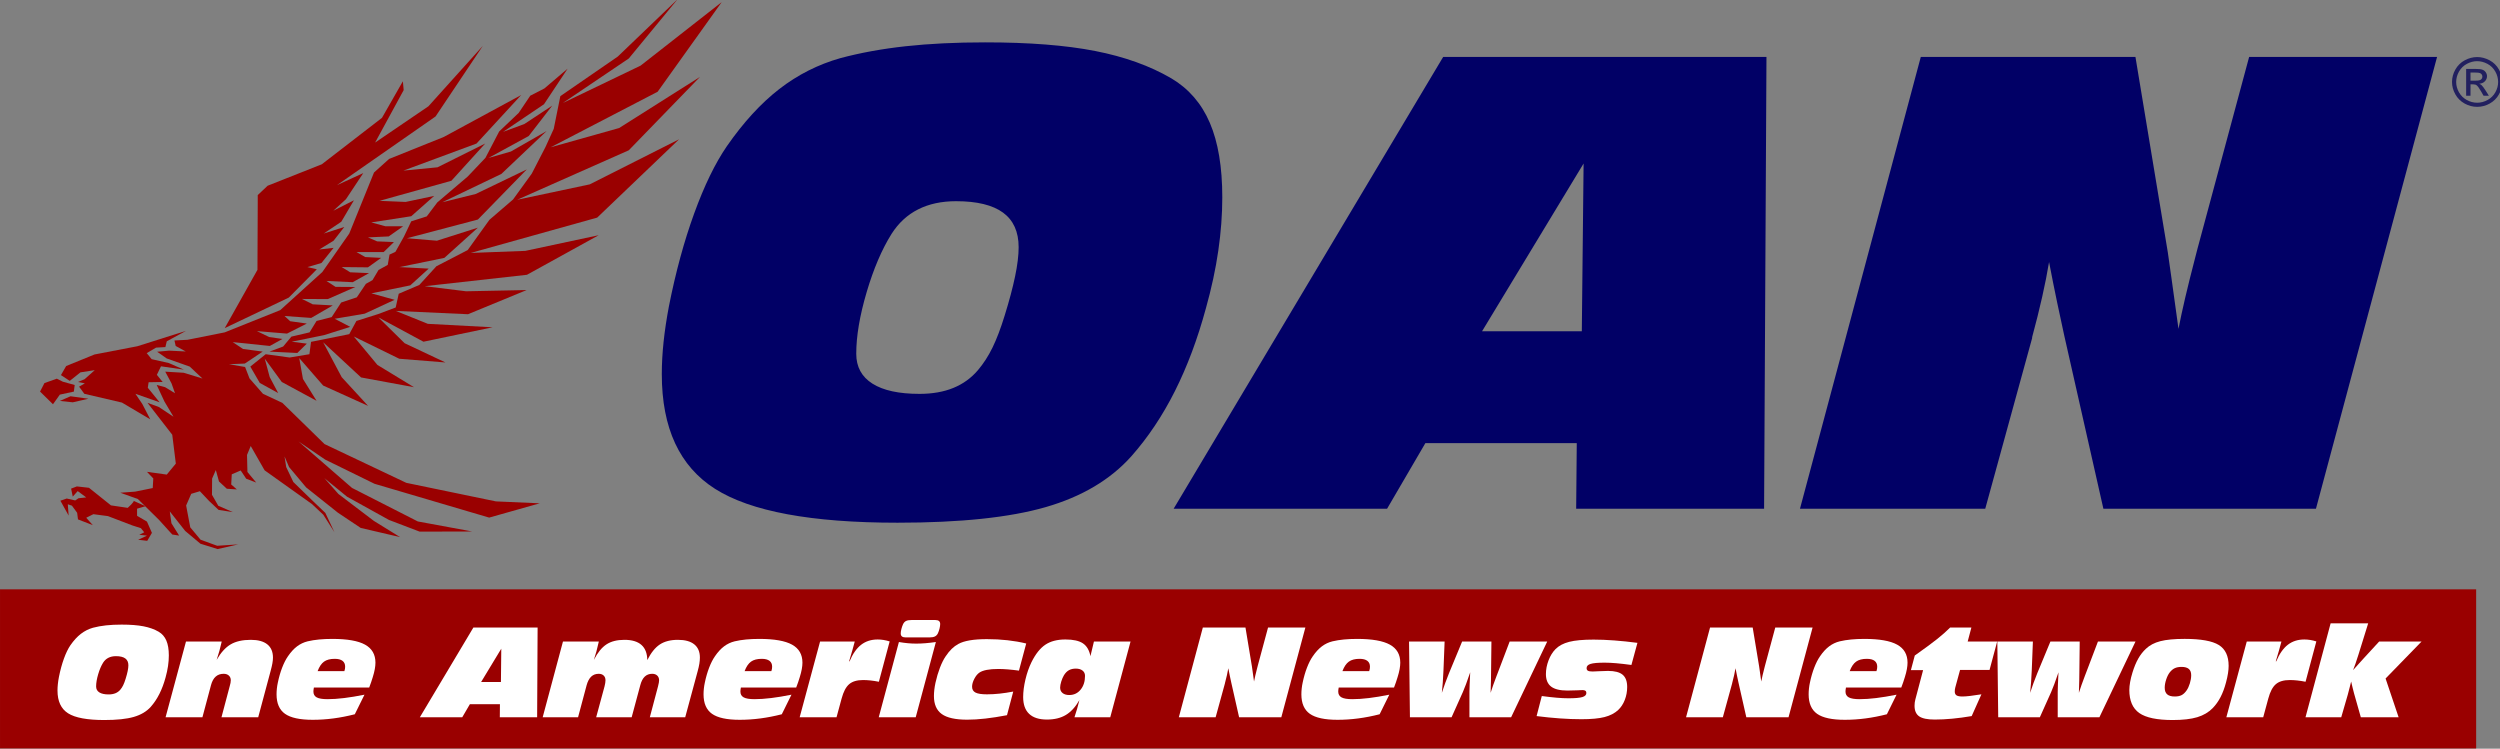 <svg version="1.1" viewBox="0 0 800 239.58" xml:space="preserve" xmlns="http://www.w3.org/2000/svg">
 <rect x="0" y="0" width="800" height="239.58" fill="#808080" stroke="none"/>
 <defs>
  <clipPath id="a">
  <path d="m0 792h1656v-792h-1656z"/>
  </clipPath>
 </defs>
 <g transform="matrix(.488 0 0 -.488 -3.413 319.29)">
  <path d="m1630.7 267.84h-1623.7v-104.34h1623.7z" fill="#9a0000"/>
  <g clip-path="url(#a)">
   <g transform="translate(633.88 522.35)">
    <path d="m0 0c-9.476 0-17.749-1.785-24.82-5.353-7.076-3.571-12.882-8.924-17.424-16.061-6.36-10.122-11.811-22.874-16.352-38.252-4.545-15.379-6.814-28.845-6.814-40.395 0-8.564 3.535-15.086 10.61-19.564 7.072-4.477 17.356-6.716 30.856-6.716 8.434 0 15.832 1.296 22.192 3.894 6.357 2.594 11.744 6.488 16.158 11.68 3.631 4.283 6.813 9.213 9.538 14.795 2.726 5.579 5.384 12.587 7.982 21.024 2.984 9.603 5.256 18.135 6.813 25.6 1.557 7.461 2.336 13.851 2.336 19.174 0 10.124-3.407 17.682-10.22 22.679-6.814 4.995-17.101 7.495-30.855 7.495m-192.92-113.49c0 6.746 0.388 13.822 1.168 21.218 0.778 7.398 1.946 15.185 3.503 23.361 4.411 22.32 9.929 42.6 16.547 60.834 6.619 18.233 13.755 32.93 21.414 44.094 10.902 15.701 22.387 28.227 34.457 37.571 12.069 9.344 25.435 16.091 40.101 20.246 13.107 3.504 27.382 6.098 42.828 7.787 15.443 1.685 32.769 2.53 51.977 2.53 28.811 0 52.854-1.883 72.126-5.645 19.272-3.766 35.917-9.733 49.933-17.91 11.418-6.75 19.856-16.483 25.307-29.201 5.451-12.72 8.176-29.005 8.176-48.862 0-11.291-0.876-22.971-2.628-35.04-1.752-12.07-4.447-24.596-8.079-37.572-5.451-20.118-12.233-38.252-20.343-54.41-8.112-16.157-17.684-30.466-28.714-42.924-13.757-15.316-32.446-26.379-56.065-33.193-23.622-6.813-56.001-10.22-97.141-10.22-56.454 0-96.331 7.397-119.62 22.193-23.296 14.795-34.942 39.84-34.942 75.143" fill="#010066"/>
   </g>
   <g transform="translate(978.84 437.08)">
    <path d="m0 0h65.41l1.168 109.99zm-202.26-116.41 176.76 296.29h211.99l-1.556-296.29h-123.23l0.391 43.022h-99.283l-25.113-43.022z" fill="#010066"/>
   </g>
   <g transform="translate(1187.3 320.67)">
    <path d="m0 0 79.231 296.29h140.75l21.218-128.09c0.39-2.597 1.168-8.079 2.336-16.449 1.168-8.371 2.726-19.632 4.672-33.776 2.336 12.069 5.904 27.318 10.707 45.747 0.779 3.115 1.363 5.385 1.752 6.814l33.873 125.76h123.23l-79.426-296.29h-139.38l-25.695 113.69c-1.3 5.84-2.823 12.946-4.576 21.316-1.752 8.372-3.537 17.293-5.353 26.768-2.337-14.147-6.034-30.563-11.097-49.252v-0.584l-30.756-111.94z" fill="#010066"/>
   </g>
   <g transform="translate(83.013 224.01)">
    <path d="m0 0c-1.882 0-3.525-0.354-4.93-1.063-1.406-0.71-2.559-1.773-3.461-3.19-1.263-2.012-2.346-4.545-3.248-7.599-0.903-3.055-1.353-5.729-1.353-8.023 0-1.701 0.702-2.997 2.107-3.887 1.405-0.888 3.448-1.334 6.129-1.334 1.675 0 3.145 0.259 4.408 0.774 1.263 0.514 2.332 1.289 3.209 2.32 0.722 0.851 1.354 1.83 1.895 2.939 0.541 1.108 1.07 2.501 1.585 4.175 0.593 1.909 1.045 3.603 1.354 5.086s0.464 2.751 0.464 3.809c0 2.01-0.677 3.513-2.03 4.505-1.354 0.991-3.397 1.488-6.129 1.488m-38.32-22.544c0 1.34 0.077 2.747 0.232 4.216 0.154 1.47 0.387 3.015 0.696 4.64 0.876 4.433 1.972 8.46 3.287 12.084 1.314 3.622 2.732 6.541 4.253 8.758 2.166 3.118 4.447 5.607 6.845 7.463 2.397 1.855 5.051 3.195 7.965 4.022 2.604 0.695 5.439 1.211 8.507 1.547 3.067 0.335 6.509 0.501 10.325 0.501 5.722 0 10.498-0.375 14.326-1.121 3.828-0.749 7.134-1.933 9.918-3.557 2.269-1.341 3.945-3.275 5.027-5.8 1.083-2.527 1.625-5.763 1.625-9.706 0-2.243-0.175-4.563-0.523-6.961-0.348-2.396-0.883-4.885-1.605-7.463-1.082-3.996-2.43-7.598-4.04-10.808-1.611-3.209-3.513-6.05-5.704-8.526-2.732-3.042-6.445-5.239-11.136-6.593-4.693-1.353-11.124-2.029-19.296-2.029-11.213 0-19.134 1.469-23.761 4.408-4.628 2.939-6.941 7.913-6.941 14.925" fill="#fff"/>
   </g>
   <g transform="translate(115.57 183.95)">
    <path d="m0 0 13.379 49.649h23.434c-0.439-2.01-0.936-4.022-1.49-6.032-0.554-2.011-1.166-4.009-1.836-5.994 2.732 4.77 5.787 8.153 9.164 10.151 3.376 1.997 7.798 2.997 13.264 2.997 4.742 0 8.345-0.994 10.807-2.977 2.462-1.985 3.693-4.872 3.693-8.661 0-1.111-0.123-2.36-0.368-3.753-0.245-1.391-0.651-3.131-1.218-5.219l-8.081-30.161h-24.09l5.375 20.263c0.257 0.849 0.445 1.603 0.56 2.261 0.116 0.658 0.175 1.231 0.175 1.72 0 1.289-0.427 2.32-1.277 3.095-0.851 0.772-1.985 1.159-3.403 1.159-2.114 0-3.86-0.618-5.239-1.855-1.38-1.239-2.404-3.12-3.074-5.647l-5.607-20.996z" fill="#fff"/>
   </g>
   <g transform="translate(215.26 214.18)">
    <path d="m0 0h17.555c0.18 0.516 0.309 1.023 0.387 1.527 0.077 0.502 0.116 0.973 0.116 1.411 0 1.675-0.574 2.952-1.721 3.829s-2.842 1.314-5.085 1.314c-2.99 0-5.336-0.613-7.037-1.836-1.702-1.224-3.107-3.307-4.215-6.245m24.399-28.267c-4.743-1.212-9.409-2.12-13.998-2.726-4.588-0.606-9.112-0.908-13.572-0.908-8.429 0-14.495 1.308-18.193 3.924-3.699 2.617-5.549 6.876-5.549 12.78 0 1.262 0.071 2.546 0.212 3.847 0.142 1.302 0.355 2.598 0.639 3.887 0.747 3.583 1.694 6.857 2.842 9.821 1.147 2.965 2.403 5.426 3.77 7.386 1.881 2.757 3.873 4.931 5.974 6.517 2.101 1.584 4.428 2.685 6.98 3.304 2.293 0.542 4.775 0.941 7.443 1.2 2.668 0.256 5.574 0.385 8.72 0.385 9.77 0 16.923-1.256 21.46-3.769 4.537-2.514 6.806-6.451 6.806-11.813 0-1.238-0.141-2.649-0.425-4.235-0.284-1.585-0.722-3.318-1.315-5.199-0.309-1.058-0.664-2.167-1.064-3.326-0.399-1.161-0.83-2.347-1.295-3.558h-36.271c-0.103-0.516-0.18-0.999-0.231-1.45-0.052-0.451-0.078-0.845-0.078-1.18 0-1.753 0.716-3.021 2.147-3.808 1.43-0.787 3.795-1.18 7.095-1.18 3.274 0 6.915 0.245 10.923 0.736 4.009 0.488 8.45 1.224 13.322 2.203z" fill="#fff"/>
   </g>
   <g transform="translate(322.48 207.07)">
    <path d="m0 0h12.992l0.232 21.849zm-40.176-23.123 35.11 58.852h42.11l-0.31-58.852h-24.476l0.077 8.545h-19.721l-4.988-8.545z" fill="#fff"/>
   </g>
   <g transform="translate(362.85 183.95)">
    <path d="m0 0 13.301 49.649h23.511c-0.517-2.32-1.038-4.465-1.566-6.437-0.529-1.974-1.089-3.835-1.683-5.589 2.449 4.77 5.195 8.153 8.237 10.151 3.041 1.997 6.972 2.997 11.793 2.997 4.95 0 8.675-1.116 11.176-3.345 2.501-2.23 3.776-5.549 3.828-9.957 2.397 4.795 5.13 8.21 8.197 10.247 3.068 2.036 7.038 3.055 11.911 3.055 4.691 0 8.261-0.994 10.711-2.977 2.448-1.985 3.673-4.872 3.673-8.661 0-1.212-0.116-2.547-0.348-4.004-0.232-1.456-0.606-3.112-1.121-4.968l-8.159-30.161h-23.201l5.374 20.263c0.258 1.03 0.439 1.841 0.542 2.434 0.102 0.593 0.155 1.11 0.155 1.547 0 1.289-0.406 2.32-1.219 3.095-0.811 0.772-1.914 1.159-3.306 1.159-1.959 0-3.583-0.612-4.871-1.837-1.29-1.224-2.269-3.112-2.939-5.665l-5.646-20.996h-23.278l5.491 20.263c0.206 0.823 0.36 1.564 0.464 2.222 0.102 0.658 0.155 1.244 0.155 1.759 0 1.316-0.401 2.353-1.2 3.114-0.799 0.759-1.881 1.14-3.247 1.14-1.985 0-3.63-0.618-4.931-1.855-1.302-1.239-2.301-3.12-2.996-5.647l-5.607-20.996z" fill="#fff"/>
   </g>
   <g transform="translate(495.25 214.18)">
    <path d="m0 0h17.556c0.18 0.516 0.309 1.023 0.386 1.527 0.078 0.502 0.116 0.973 0.116 1.411 0 1.675-0.574 2.952-1.721 3.829s-2.842 1.314-5.085 1.314c-2.99 0-5.336-0.613-7.037-1.836-1.701-1.224-3.107-3.307-4.215-6.245m24.399-28.267c-4.743-1.212-9.409-2.12-13.998-2.726-4.588-0.606-9.112-0.908-13.571-0.908-8.43 0-14.495 1.308-18.194 3.924-3.699 2.617-5.549 6.876-5.549 12.78 0 1.262 0.071 2.546 0.212 3.847 0.142 1.302 0.355 2.598 0.639 3.887 0.748 3.583 1.695 6.857 2.842 9.821 1.147 2.965 2.404 5.426 3.77 7.386 1.881 2.757 3.873 4.931 5.975 6.517 2.1 1.584 4.427 2.685 6.979 3.304 2.294 0.542 4.775 0.941 7.443 1.2 2.669 0.256 5.575 0.385 8.72 0.385 9.77 0 16.923-1.256 21.461-3.769 4.537-2.514 6.805-6.451 6.805-11.813 0-1.238-0.141-2.649-0.425-4.235-0.284-1.585-0.722-3.318-1.315-5.199-0.309-1.058-0.664-2.167-1.063-3.326-0.4-1.161-0.831-2.347-1.296-3.558h-36.27c-0.104-0.516-0.18-0.999-0.232-1.45s-0.077-0.845-0.077-1.18c0-1.753 0.715-3.021 2.146-3.808 1.43-0.787 3.795-1.18 7.096-1.18 3.273 0 6.915 0.245 10.923 0.736 4.008 0.488 8.449 1.224 13.321 2.203z" fill="#fff"/>
   </g>
   <g transform="translate(531.37 183.95)">
    <path d="m0 0 13.379 49.649h22.737c-0.516-1.985-1.07-4.009-1.663-6.071-0.594-2.063-1.276-4.369-2.05-6.921h0.31c2.062 4.923 4.588 8.546 7.579 10.866 2.99 2.32 6.612 3.48 10.866 3.48 1.237 0 2.507-0.104 3.808-0.31 1.302-0.207 2.649-0.529 4.041-0.965l-7.076-26.451c-1.959 0.387-3.789 0.67-5.491 0.852-1.702 0.18-3.326 0.27-4.872 0.27-3.944 0-6.974-0.895-9.087-2.687-2.114-1.792-3.777-4.943-4.988-9.454l-3.326-12.258z" fill="#fff"/>
   </g>
   <g transform="translate(620.34 247.71)">
    <path d="m0 0c1.083 0 1.882-0.22 2.397-0.658 0.516-0.439 0.774-1.096 0.774-1.972 0-0.774-0.136-1.734-0.406-2.88-0.271-1.148-0.626-2.199-1.063-3.152-0.465-0.98-1.122-1.683-1.973-2.109-0.85-0.423-2.049-0.636-3.596-0.636h-15.583c-1.109 0-1.927 0.213-2.455 0.636-0.529 0.426-0.793 1.078-0.793 1.954 0 0.799 0.141 1.766 0.426 2.9 0.283 1.135 0.644 2.179 1.082 3.132 0.464 1.006 1.115 1.721 1.953 2.146 0.838 0.426 2.03 0.639 3.576 0.639zm-37.121-63.764 13.224 49.34c2.088-0.361 4.06-0.625 5.917-0.792 1.855-0.169 3.66-0.252 5.413-0.252 1.881 0 3.879 0.083 5.993 0.252 2.114 0.167 4.421 0.431 6.922 0.792l-13.224-49.34z" fill="#fff"/>
   </g>
   <g transform="translate(667.32 185.3)">
    <path d="m0 0c-5.104-0.98-9.822-1.715-14.153-2.205-4.331-0.489-8.327-0.734-11.987-0.734-7.656 0-13.199 1.231-16.628 3.693-3.428 2.461-5.142 6.399-5.142 11.812 0 1.315 0.084 2.701 0.251 4.158 0.168 1.456 0.419 2.957 0.754 4.504 0.799 3.609 1.779 6.921 2.939 9.937 1.16 3.018 2.41 5.504 3.751 7.464 1.289 1.934 2.61 3.558 3.963 4.872 1.354 1.315 2.804 2.384 4.35 3.209 1.908 1.058 4.409 1.85 7.502 2.378s6.818 0.793 11.175 0.793c4.718 0 9.216-0.238 13.496-0.715 4.278-0.478 8.391-1.192 12.334-2.146l-4.756-17.788c-2.655 0.361-5.104 0.632-7.347 0.813-2.242 0.179-4.318 0.27-6.225 0.27-2.965 0-5.478-0.199-7.54-0.599-2.063-0.401-3.661-0.987-4.795-1.76-1.29-0.876-2.417-2.248-3.384-4.118-0.966-1.869-1.45-3.589-1.45-5.163 0-1.778 0.747-3.054 2.243-3.828 1.495-0.773 3.996-1.159 7.502-1.159 2.68 0 5.458 0.155 8.333 0.464 2.874 0.31 5.844 0.759 8.913 1.353z" fill="#fff"/>
   </g>
   <g transform="translate(712.45 215.85)">
    <path d="m0 0c-1.754 0-3.249-0.343-4.486-1.023-1.237-0.684-2.333-1.787-3.286-3.307-0.697-1.16-1.291-2.54-1.779-4.138-0.491-1.598-0.735-2.938-0.735-4.021 0-1.495 0.534-2.675 1.605-3.538 1.069-0.865 2.533-1.295 4.388-1.295 3.042 0 5.523 1.178 7.444 3.537 1.92 2.359 2.881 5.369 2.881 9.029 0 1.47-0.548 2.629-1.644 3.48-1.096 0.852-2.558 1.276-4.388 1.276m35.883 17.749-13.301-49.649h-23.472c0.593 1.753 1.161 3.562 1.702 5.432 0.541 1.868 1.056 3.809 1.546 5.82-2.577-4.486-5.543-7.734-8.894-9.746-3.351-2.009-7.488-3.014-12.412-3.014-5.13 0-9.01 1.236-11.638 3.711-2.63 2.475-3.944 6.148-3.944 11.021 0 3.506 0.495 7.354 1.488 11.542 0.992 4.19 2.313 7.972 3.963 11.349 2.656 5.362 5.691 9.183 9.106 11.465 3.416 2.281 7.805 3.423 13.167 3.423 5.104 0 8.919-0.845 11.446-2.533 2.526-1.688 4.176-4.492 4.95-8.411 0.205 0.852 0.56 2.34 1.063 4.466 0.502 2.127 0.908 3.835 1.218 5.124z" fill="#fff"/>
   </g>
   <g transform="translate(780 183.95)">
     <path d="m0 0 15.738 58.853h27.956l4.216-25.444c0.077-0.516 0.231-1.605 0.463-3.267 0.233-1.663 0.542-3.901 0.929-6.709 0.463 2.397 1.172 5.425 2.127 9.086 0.154 0.619 0.269 1.07 0.347 1.353l6.729 24.981h24.476l-15.776-58.853h-27.687l-5.103 22.581c-0.258 1.161-0.561 2.571-0.909 4.234-0.349 1.664-0.703 3.436-1.064 5.318-0.463-2.811-1.199-6.071-2.204-9.783v-0.116l-6.11-22.234z" fill="#fff"/>
   </g>
   <g transform="translate(887.27 214.18)">
    <path d="m0 0h17.556c0.18 0.516 0.308 1.023 0.386 1.527 0.079 0.502 0.118 0.973 0.118 1.411 0 1.675-0.575 2.952-1.723 3.829-1.147 0.877-2.841 1.314-5.084 1.314-2.991 0-5.336-0.613-7.037-1.836-1.702-1.224-3.108-3.307-4.216-6.245m24.4-28.267c-4.744-1.212-9.41-2.12-13.997-2.726-4.59-0.606-9.113-0.908-13.573-0.908-8.43 0-14.494 1.308-18.193 3.924-3.699 2.617-5.55 6.876-5.55 12.78 0 1.262 0.071 2.546 0.214 3.847 0.14 1.302 0.354 2.598 0.638 3.887 0.747 3.583 1.694 6.857 2.842 9.821 1.146 2.965 2.403 5.426 3.77 7.386 1.882 2.757 3.873 4.931 5.973 6.517 2.102 1.584 4.429 2.685 6.981 3.304 2.293 0.542 4.775 0.941 7.443 1.2 2.668 0.256 5.574 0.385 8.72 0.385 9.769 0 16.923-1.256 21.46-3.769 4.538-2.514 6.807-6.451 6.807-11.813 0-1.238-0.143-2.649-0.426-4.235-0.284-1.585-0.723-3.318-1.316-5.199-0.308-1.058-0.664-2.167-1.062-3.326-0.401-1.161-0.832-2.347-1.295-3.558h-36.272c-0.102-0.516-0.179-0.999-0.231-1.45-0.053-0.451-0.078-0.845-0.078-1.18 0-1.753 0.716-3.021 2.146-3.808 1.431-0.787 3.795-1.18 7.096-1.18 3.274 0 6.914 0.245 10.924 0.736 4.008 0.488 8.448 1.224 13.321 2.203z" fill="#fff"/>
   </g>
   <g transform="translate(931.54 183.95)">
    <path d="m0 0-0.58 49.649h23.316l-0.734-18.715c-0.129-3.016-0.283-5.723-0.464-8.12-0.181-2.398-0.386-4.667-0.618-6.806 0.695 2.166 1.443 4.331 2.242 6.497 0.799 2.165 1.623 4.304 2.475 6.419l8.584 20.725h19.218l-0.231-20.107c0-1.392-0.026-3.274-0.078-5.646s-0.13-5.001-0.232-7.888c1.004 3.196 2.345 6.985 4.021 11.369 0.31 0.799 0.528 1.365 0.658 1.701l7.81 20.571h24.633l-23.666-49.649h-27.337v16.549c0 1.212 0.045 2.9 0.135 5.066 0.089 2.166 0.212 4.782 0.367 7.849-1.057-3.092-1.972-5.683-2.746-7.772-0.774-2.088-1.468-3.828-2.087-5.219l-7.385-16.473z" fill="#fff"/>
   </g>
   <g transform="translate(1014.6 184.72)">
    <path d="m0 0 3.404 13.146c3.659-0.49 6.914-0.857 9.764-1.101 2.848-0.245 5.38-0.368 7.598-0.368 4.433 0 7.52 0.263 9.259 0.794 1.742 0.527 2.611 1.424 2.611 2.686 0 0.644-0.206 1.122-0.618 1.432-0.413 0.308-1.043 0.463-1.895 0.463-0.206 0-1.41-0.051-3.615-0.155-2.204-0.103-4.299-0.155-6.283-0.155-4.873 0-8.444 0.871-10.711 2.611-2.269 1.74-3.404 4.479-3.404 8.216 0 2.964 0.574 5.95 1.722 8.953 1.146 3.002 2.66 5.457 4.543 7.366 2.165 2.216 5.162 3.815 8.99 4.795 3.828 0.978 9.171 1.468 16.028 1.468 4.201 0 8.713-0.18 13.533-0.541 4.821-0.36 9.887-0.889 15.198-1.584l-3.945-14.502c-3.789 0.516-7.103 0.896-9.938 1.141-2.836 0.245-5.362 0.368-7.578 0.368-4.434 0-7.521-0.27-9.262-0.811-1.74-0.543-2.609-1.457-2.609-2.746 0-0.826 0.289-1.406 0.869-1.741s1.617-0.503 3.112-0.503c0.62 0 2.043 0.064 4.274 0.195 2.229 0.127 4.157 0.192 5.781 0.192 4.407 0 7.604-0.831 9.59-2.493 1.984-1.664 2.978-4.339 2.978-8.024 0-2.992-0.524-5.827-1.568-8.507-1.043-2.682-2.494-4.885-4.349-6.614-2.295-2.138-5.272-3.678-8.932-4.62-3.662-0.94-8.715-1.411-15.158-1.411-4.485 0-9.178 0.174-14.076 0.522-4.897 0.348-10.001 0.857-15.313 1.528" fill="#fff"/>
   </g>
   <g transform="translate(1112.6 183.95)">
    <path d="m0 0 15.739 58.853h27.957l4.214-25.444c0.077-0.516 0.232-1.605 0.465-3.267 0.231-1.663 0.54-3.901 0.928-6.709 0.464 2.397 1.172 5.425 2.127 9.086 0.154 0.619 0.269 1.07 0.346 1.353l6.73 24.981h24.476l-15.776-58.853h-27.687l-5.104 22.581c-0.259 1.161-0.561 2.571-0.909 4.234-0.348 1.664-0.702 3.436-1.063 5.318-0.464-2.811-1.199-6.071-2.204-9.783v-0.116l-6.109-22.234z" fill="#fff"/>
   </g>
   <g transform="translate(1219.9 214.18)">
    <path d="m0 0h17.556c0.179 0.516 0.308 1.023 0.386 1.527 0.078 0.502 0.116 0.973 0.116 1.411 0 1.675-0.575 2.952-1.721 3.829-1.148 0.877-2.842 1.314-5.084 1.314-2.991 0-5.337-0.613-7.037-1.836-1.702-1.224-3.109-3.307-4.216-6.245m24.399-28.267c-4.744-1.212-9.409-2.12-13.998-2.726-4.588-0.606-9.112-0.908-13.571-0.908-8.431 0-14.495 1.308-18.194 3.924-3.699 2.617-5.549 6.876-5.549 12.78 0 1.262 0.071 2.546 0.213 3.847 0.141 1.302 0.353 2.598 0.638 3.887 0.748 3.583 1.695 6.857 2.842 9.821 1.147 2.965 2.404 5.426 3.77 7.386 1.883 2.757 3.873 4.931 5.974 6.517 2.1 1.584 4.428 2.685 6.98 3.304 2.294 0.542 4.775 0.941 7.444 1.2 2.667 0.256 5.573 0.385 8.719 0.385 9.77 0 16.924-1.256 21.46-3.769 4.538-2.514 6.807-6.451 6.807-11.813 0-1.238-0.143-2.649-0.425-4.235-0.285-1.585-0.723-3.318-1.316-5.199-0.309-1.058-0.664-2.167-1.062-3.326-0.402-1.161-0.833-2.347-1.296-3.558h-36.272c-0.102-0.516-0.179-0.999-0.231-1.45-0.053-0.451-0.078-0.845-0.078-1.18 0-1.753 0.716-3.021 2.147-3.808 1.43-0.787 3.795-1.18 7.095-1.18 3.274 0 6.915 0.245 10.924 0.736 4.009 0.488 8.449 1.224 13.322 2.203z" fill="#fff"/>
   </g>
   <g transform="translate(1299.9 184.72)">
    <path d="m0 0c-4.382-0.749-8.61-1.315-12.683-1.701-4.073-0.388-7.926-0.58-11.562-0.58-4.77 0-8.165 0.702-10.189 2.106-2.024 1.405-3.035 3.719-3.035 6.942 0 0.772 0.044 1.502 0.136 2.184 0.089 0.683 0.225 1.347 0.405 1.991l5.066 19.181h-8.004l2.553 9.589c6.417 4.537 11.29 8.126 14.615 10.768 3.326 2.643 6.187 5.176 8.585 7.599h13.921l-2.436-9.203h19.333l-4.988-18.6h-19.334l-3.17-11.638c-0.105-0.387-0.182-0.787-0.234-1.199-0.051-0.414-0.076-0.864-0.076-1.354 0-1.16 0.379-1.99 1.14-2.493s2.043-0.754 3.848-0.754c1.261 0 2.945 0.121 5.046 0.366 2.1 0.245 4.582 0.601 7.444 1.064z" fill="#fff"/>
   </g>
   <g transform="translate(1317.3 183.95)">
    <path d="m0 0-0.58 49.649h23.316l-0.734-18.715c-0.129-3.016-0.284-5.723-0.464-8.12-0.181-2.398-0.387-4.667-0.618-6.806 0.696 2.166 1.442 4.331 2.242 6.497 0.798 2.165 1.624 4.304 2.475 6.419l8.584 20.725h19.217l-0.231-20.107c0-1.392-0.026-3.274-0.078-5.646-0.051-2.372-0.129-5.001-0.232-7.888 1.006 3.196 2.345 6.985 4.021 11.369 0.31 0.799 0.53 1.365 0.658 1.701l7.812 20.571h24.632l-23.666-49.649h-27.338v16.549c0 1.212 0.045 2.9 0.135 5.066 0.091 2.166 0.212 4.782 0.369 7.849-1.059-3.092-1.974-5.683-2.748-7.772-0.772-2.088-1.468-3.828-2.086-5.219l-7.386-16.473z" fill="#fff"/>
   </g>
   <g transform="translate(1437.5 216.97)">
    <path d="m0 0c-1.753 0-3.223-0.276-4.408-0.831-1.186-0.555-2.281-1.463-3.285-2.727-0.93-1.185-1.716-2.751-2.36-4.697s-0.967-3.758-0.967-5.433c0-1.933 0.541-3.371 1.624-4.312 1.083-0.94 2.732-1.41 4.949-1.41 1.831 0 3.326 0.296 4.485 0.889 1.161 0.592 2.257 1.625 3.287 3.093 0.851 1.211 1.567 2.764 2.147 4.66 0.581 1.894 0.871 3.665 0.871 5.317 0 1.856-0.523 3.228-1.568 4.118-1.043 0.889-2.635 1.333-4.775 1.333m-34.221-15.118c0 1.52 0.174 3.261 0.523 5.22 0.347 1.959 0.856 4.021 1.527 6.186 1.109 3.583 2.365 6.618 3.77 9.107 1.404 2.488 3.087 4.645 5.046 6.477 2.423 2.32 5.574 3.982 9.455 4.987 3.879 1.006 9.195 1.508 15.949 1.508 10.621 0 18.084-1.333 22.389-4.001 4.306-2.668 6.458-7.224 6.458-13.669 0-1.469-0.142-3.113-0.425-4.93-0.284-1.818-0.71-3.784-1.277-5.897-0.979-3.713-2.177-6.935-3.596-9.667-1.417-2.733-3.119-5.131-5.104-7.193-2.681-2.759-6.065-4.756-10.15-5.993-4.086-1.237-9.467-1.856-16.144-1.856-10.235 0-17.53 1.527-21.887 4.581-4.356 3.056-6.534 8.102-6.534 15.14" fill="#fff"/>
   </g>
   <g transform="translate(1466.9 183.95)">
    <path d="m0 0 13.378 49.649h22.737c-0.516-1.985-1.07-4.009-1.662-6.071-0.594-2.063-1.276-4.369-2.051-6.921h0.309c2.062 4.923 4.59 8.546 7.581 10.866 2.989 2.32 6.611 3.48 10.865 3.48 1.238 0 2.506-0.104 3.809-0.31 1.301-0.207 2.648-0.529 4.04-0.965l-7.076-26.451c-1.959 0.387-3.789 0.67-5.491 0.852-1.701 0.18-3.325 0.27-4.872 0.27-3.944 0-6.974-0.895-9.088-2.687-2.113-1.792-3.776-4.943-4.987-9.454l-3.326-12.258z" fill="#fff"/>
   </g>
   <g transform="translate(1518.8 183.95)">
    <path d="m0 0 16.473 61.598h24.631l-6.418-20.65c-0.697-2.19-1.315-4.072-1.856-5.643-0.543-1.574-1.084-3.043-1.625-4.409 1.47 1.649 2.804 3.145 4.003 4.484 1.197 1.341 2.157 2.398 2.88 3.173l10.208 11.096h27.803l-23.587-24.245 8.545-25.404h-24.786l-4.447 15.698c-0.284 1.084-0.587 2.269-0.909 3.558-0.322 1.29-0.651 2.681-0.986 4.177-0.103-0.44-0.412-1.676-0.927-3.712-0.518-2.037-0.942-3.674-1.276-4.911l-4.292-14.81z" fill="#fff"/>
   </g>
   <g transform="translate(323.61 624.23)">
    <path d="m0 0-35.686-39.65-34.964-23.791 18.744 34.424-0.541 5.767-13.698-23.97-39.47-30.46-35.506-14.057-6.487-6.128v-5.587l-0.181-43.436-21.447-38.208 41.993 20.006 18.383 18.564-6.127 1.441 9.191 2.704 7.93 9.912-9.371-1.081 9.371 5.767 7.03 9.011-13.517-4.325 11.534 7.75 8.291 14.058-13.517-6.848 8.289 7.569 11.356 17.121-17.302-7.93 64.702 45.058z" fill="#9a0000"/>
   </g>
   <g transform="translate(44.252 405.97)">
    <path d="m0 0-8.11-2.884-2.884-5.588 8.471-8.291 4.505 6.31 9.192 1.981 0.541 4.326-7.749 2.163z" fill="#9a0000"/>
   </g>
   <g transform="translate(53.264 394.44)">
    <path d="m0 0-7.03-3.063 8.472-0.903 10.273 2.343z" fill="#9a0000"/>
   </g>
   <g transform="translate(128.96 437.33)">
    <path d="m0 0-31.9-10.092-28.117-5.408-18.563-7.569-3.425-5.948 5.768-3.785 7.029 5.588 9.372 1.442-6.669-5.948-4.325-1.802 4.505-0.901-3.784-2.163 3.423-4.686 24.692-5.768 18.563-10.994-5.225 10.092-4.506 6.67 15.861-5.588-7.751 9.553 0.541 3.605 9.191 0.18-3.784 4.686 2.704 5.586 14.959-2.162-9.914 4.325-11.174 2.524-3.243 3.965 6.126 3.605 6.128 0.361 0.902 3.784z" fill="#9a0000"/>
   </g>
   <g transform="translate(57.409 335.32)">
    <path d="m0 0-3.785-1.441 1.082-5.227 3.244 3.605 5.588-4.146-5.047-0.54-2.163-1.442-5.587 1.26-4.146-1.44 5.407-9.733-0.54 7.389 2.703-0.901 3.425-4.686 0.541-4.325 9.732-3.784-4.325 4.865 4.685 2.343 9.553-1.262 16.04-6.128 5.588-1.803 2.162-2.704-3.245-1.62 5.047-0.541-5.768-2.704 5.948-0.721 3.064 5.227-3.244 7.39-6.488 3.785v4.685l5.587 1.623s-9.012 3.964-7.931 3.605c1.082-0.361-3.784-4.686-3.784-4.686l-10.994 1.621-14.418 11.537z" fill="#9a0000"/>
   </g>
   <g transform="translate(348.75 591.97)">
    <path d="m0 0-50.736-27.484-35.866-14.419-9.912-8.921-16.221-40.012-17.662-25.231-27.576-24.964-36.406-14.597-24.421-4.867-8.561-0.451 0.811-3.603 6.578-3.605-10.903 0.541-7.84-0.721 6.307-4.417 15.05-5.316 8.381-7.84-12.346 3.785-12.076 0.72 4.145-7.75 2.254-6.397-6.489 3.964-5.497 1.442 5.047-10.813 5.947-10.004-9.643 6.398-7.388 2.705 16.22-20.907 2.343-18.925-5.948-7.208-12.976 1.802 4.145-4.325-0.361-6.31-11.534-2.342-9.732-0.721 11.535-4.146 13.877-13.696 8.651-9.554 4.507-0.72-5.048 8.11-1.081 7.751 10.093-12.797 10.002-8.381 11.265-3.515 13.517 3.064-13.787-0.901-10.904 3.965-6.759 8.112-2.703 14.329 3.334 7.659 5.678 1.712 6.037-6.398 6.217-5.858 9.373-1.443-9.553 4.145-4.145 7.211 0.09 10.634 2.433 5.587 2.073-7.481 5.137-4.775 6.578-0.45-3.695 3.244 0.361 6.667 5.857 2.524 3.606-5.407 6.577-2.523-5.767 6.938-0.271 11.174 2.434 5.858 9.101-15.949 30.999-22.08 7.48-7.028 7.299-11.445-5.948 12.616-8.199 7.841-12.797 12.436-4.685 9.821-1.082 6.939 2.974-6.939 11.174-13.337 20.817-16.58 14.959-10.002 25.863-6.038-17.212 10.633-23.249 17.662-9.192 10.363 14.868-12.166 27.486-15.228 20.095-7.66 34.514 0.089-35.685 6.579-43.166 21.989-35.054 30.459 17.483-11.897 32.351-15.859 75.155-22.168 33.162 9.372-28.746 1.261-58.754 12.165-53.619 25.414-27.666 27.034-12.706 5.947-8.832 10.093-2.883 7.48-10.543 1.802 10.363 0.45 11.715 7.841-12.886 1.711-6.759 4.507 24.331-2.523 8.29 4.595-8.74 1.261-8.021 3.875 19.735-1.622 12.977 6.579-10.904 1.532-3.695 3.424 17.482-1.261 14.148 8.2-13.156 0.72-7.03 3.516 16.943-0.09 18.022 7.929-12.976 0.091-5.948 3.875 17.212-0.812 10.724 5.948-12.346 0.54-5.587 3.425 17.212-0.18 8.65 6.218-10.452 0.539-5.677 3.246h17.752l6.759 6.579-10.995 0.45-6.037 2.613 13.607 0.631 9.463 6.668h-11.625l-9.282 2.524 26.223 4.054 15.049 13.337-18.743-3.964-17.123 0.72 47.131 13.158 22.169 24.42-31.271-15.589-22.349-2.163 47.942 17.752z" fill="#9a0000"/>
   </g>
   <g transform="translate(451.39 654.87)">
    <path d="m0 0-39.291-37.668-37.667-25.953-4.326-21.447-5.406-11.895-9.012-17.482-12.256-16.942-15.5-13.338-14.237-19.825-20.547-10.634-11.175-12.255-13.518-5.767-1.981-9.013-11.535-4.325-14.238-4.505-4.686-8.652-16.941-3.424-8.11-1.622-1.082-8.11-12.977-2.163-15.68 2.163-10.092-8.11 6.217-10.724 12.076-6.668-5.588 10.542-3.244 12.077 11.174-15.321 22.799-12.346-8.921 14.329-2.433 13.698 15.68-18.023 29.468-13.337-17.302 18.833-12.166 22.89 24.872-23.07 34.694-6.398-23.97 14.598-15.5 18.656 29.828-14.6 30.279-2.434-26.765 12.618-17.212 16.94 29.559-15.95 45.327 9.462-42.444 2.253-20.997 8.471 47.31-2.162 38.48 15.859-39.741-0.81-27.124 3.334 67.045 7.479 47.04 25.954-48.122-10.274-35.775-1.351 82.906 23.159 53.708 51.366-58.575-29.559-47.58-10.091 73.173 32.442 46.679 48.119-52.987-33.522-44.878-12.616 70.11 36.407 41.994 58.755-53.168-41.634-51.005-24.51 43.255 29.196z" fill="#9a0000"/>
   </g>
   <g transform="translate(379.21 609.27)">
    <path d="m0 0-15.23-12.977-9.282-4.775-7.57-11.265-12.795-12.167-9.012-17.301-11.625-12.255-19.915-16.942-6.94-9.192-10.182-3.244-4.777-10.003-5.586-10.003-3.876-1.802-1.171-6.759-6.039-3.334-3.964-6.668-4.325-2.433-5.948-8.831-10.273-3.424-6.218-9.553-9.913-2.523-4.595-7.48-11.895-2.794-5.408-6.487-9.011-3.334 18.293-0.902 6.218 6.128-9.913 1.261 21.267 4.327 17.122 5.406-10.182 5.316 19.644 3.335 19.646 9.102-15.23 4.236 25.503 5.225 12.076 10.994-19.195 0.992 29.467 6.038 21.988 19.824-26.854-8.56-19.645 1.622 46.499 12.256 32.081 32.891-33.522-16.13-21.899-5.406 38.75 18.563 29.648 28.116-23.431-13.428-14.687-4.235 26.404 14.419 15.409 19.915-18.294-12.075-13.967-5.138 26.854 18.114z" fill="#9a0000"/>
   </g>
   <g transform="translate(1627 601.4)">
    <path d="m0 0h3.474c1.66 0 2.793 0.245 3.397 0.736 0.605 0.49 0.906 1.139 0.906 1.948 0 0.519-0.145 0.984-0.436 1.396-0.291 0.411-0.695 0.717-1.213 0.919-0.517 0.202-1.475 0.303-2.873 0.303h-3.255zm-2.862-9.891v17.574h6.095c2.083 0 3.59-0.162 4.523-0.487 0.932-0.325 1.675-0.891 2.228-1.699 0.554-0.808 0.83-1.666 0.83-2.576 0-1.284-0.461-2.401-1.386-3.354-0.926-0.952-2.153-1.486-3.682-1.602 0.626-0.259 1.129-0.569 1.508-0.93 0.713-0.693 1.587-1.854 2.621-3.485l2.163-3.441h-3.495l-1.573 2.77c-1.239 2.179-2.237 3.542-2.993 4.091-0.525 0.404-1.289 0.606-2.294 0.606h-1.683v-7.467zm7.231 22.66c-2.315 0-4.569-0.588-6.762-1.764-2.192-1.176-3.907-2.857-5.145-5.043s-1.857-4.462-1.857-6.828c0-2.352 0.608-4.606 1.825-6.763 1.216-2.157 2.917-3.838 5.101-5.042 2.185-1.205 4.464-1.808 6.838-1.808s4.654 0.603 6.839 1.808c2.185 1.204 3.882 2.885 5.091 5.042s1.813 4.411 1.813 6.763c0 2.366-0.616 4.642-1.846 6.828-1.231 2.186-2.947 3.867-5.146 5.043s-4.449 1.764-6.751 1.764m0 2.705c2.768 0 5.47-0.703 8.107-2.11 2.635-1.407 4.689-3.42 6.161-6.038 1.47-2.619 2.206-5.349 2.206-8.192 0-2.813-0.725-5.519-2.174-8.115-1.449-2.598-3.481-4.614-6.096-6.05-2.614-1.435-5.349-2.153-8.204-2.153-2.854 0-5.589 0.718-8.204 2.153-2.614 1.436-4.649 3.452-6.106 6.05-1.456 2.596-2.185 5.302-2.185 8.115 0 2.843 0.739 5.573 2.218 8.192 1.478 2.618 3.535 4.631 6.172 6.038 2.636 1.407 5.338 2.11 8.105 2.11" fill="#22205f"/>
   </g>
  </g>
 </g>
</svg>
